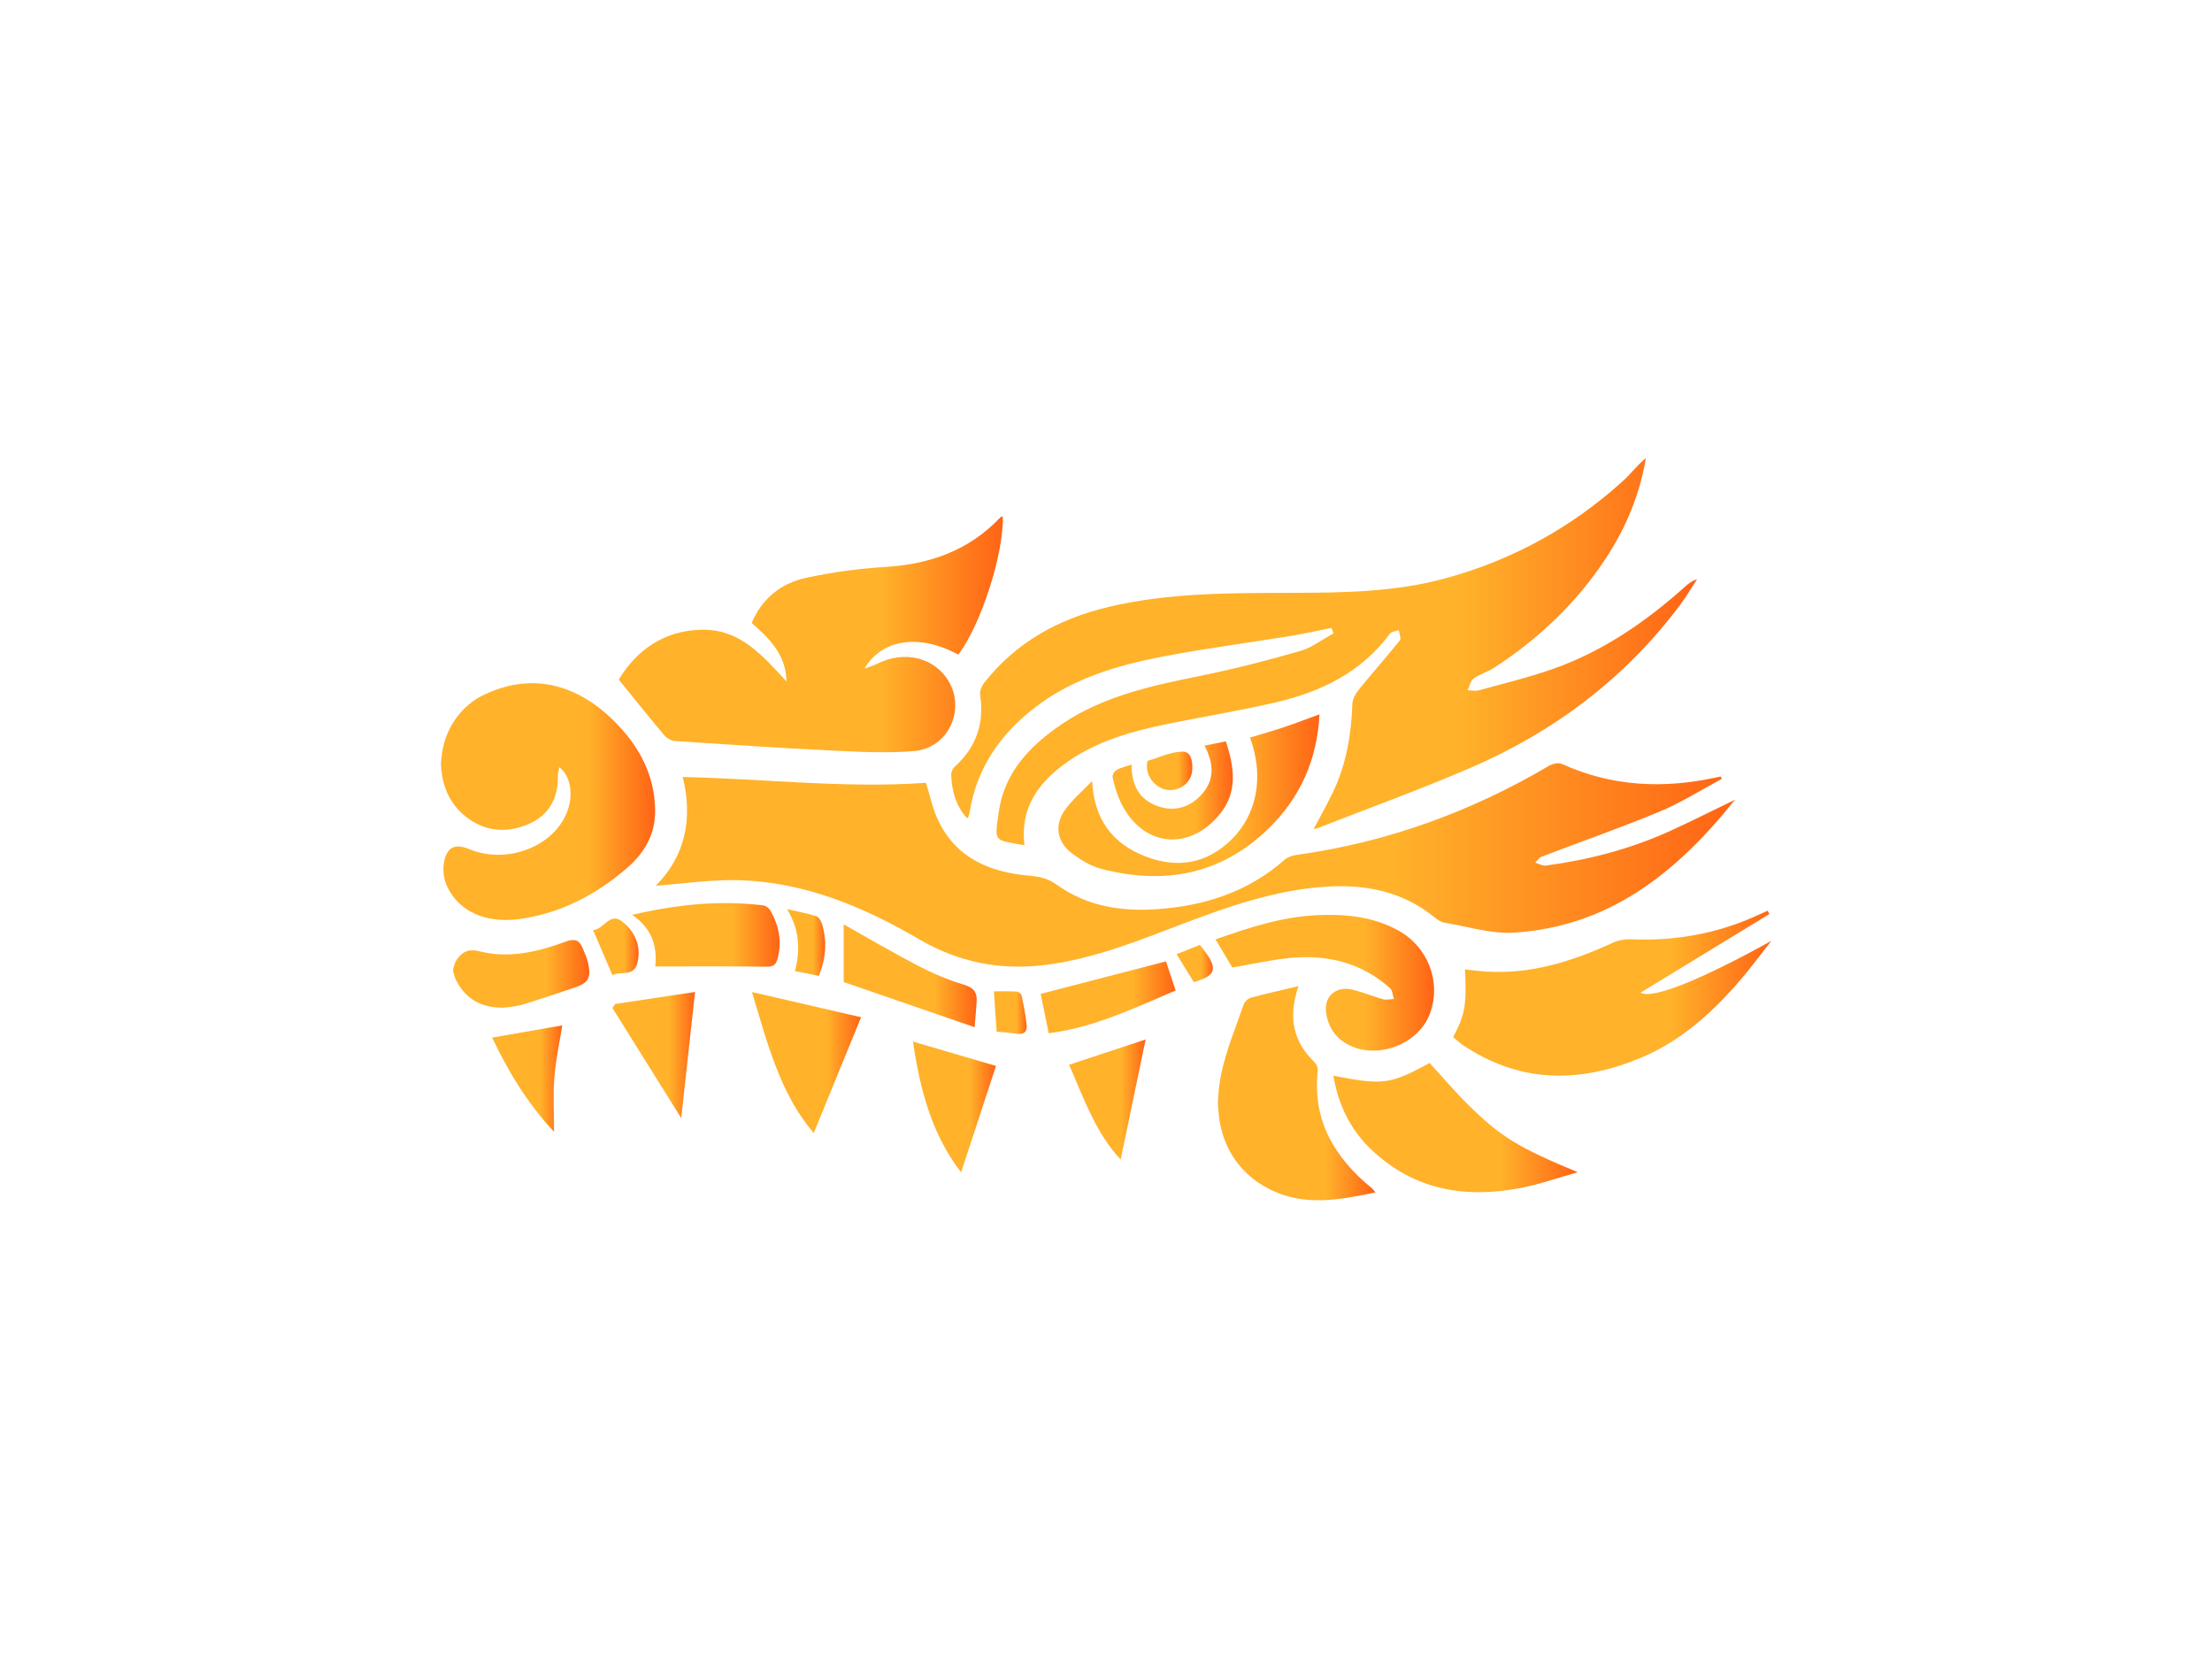 <?xml version="1.0" encoding="iso-8859-1"?>
<!-- Generator: Adobe Illustrator 22.0.1, SVG Export Plug-In . SVG Version: 6.00 Build 0)  -->
<svg version="1.1" id="Capa_1" xmlns="http://www.w3.org/2000/svg" xmlns:xlink="http://www.w3.org/1999/xlink" x="0px" y="0px"
	 viewBox="0 0 1024 768" style="enable-background:new 0 0 1024 768;" xml:space="preserve">
<g>
	<linearGradient id="SVGID_1_" gradientUnits="userSpaceOnUse" x1="440.344" y1="301.693" x2="785.61" y2="301.693">
		<stop  offset="0" style="stop-color:#944A00"/>
		<stop  offset="0" style="stop-color:#A05605"/>
		<stop  offset="0" style="stop-color:#C27712"/>
		<stop  offset="0" style="stop-color:#DD911D"/>
		<stop  offset="0" style="stop-color:#F0A324"/>
		<stop  offset="0" style="stop-color:#FBAE29"/>
		<stop  offset="0" style="stop-color:#FFB22A"/>
		<stop  offset="0.685" style="stop-color:#FFB22A"/>
		<stop  offset="1" style="stop-color:#FF6315"/>
	</linearGradient>
	<path style="fill:url(#SVGID_1_);" d="M474.246,391.29c-14.429-2.64-13.878-1.184-11.878-15.425
		c2.56-18.223,14.365-30.601,29.034-40.539c19.694-13.342,42.348-17.998,65.125-22.628c15.282-3.106,30.429-7.027,45.415-11.351
		c5.466-1.577,10.292-5.373,15.409-8.157c-0.322-0.837-0.644-1.675-0.966-2.512c-6.28,1.248-12.529,2.68-18.844,3.709
		c-19.701,3.21-39.525,5.762-59.118,9.521c-21.171,4.062-41.768,10.119-59.292,23.598c-16.149,12.421-27.032,28.126-30.28,48.591
		c-0.116,0.729-0.372,1.439-0.598,2.146c-0.043,0.133-0.25,0.214-0.598,0.492c-5.168-5.752-7.084-12.684-7.309-20.166
		c-0.038-1.25,0.789-2.882,1.748-3.752c9.876-8.961,13.633-19.936,11.647-33.103c-0.258-1.712,0.628-4.018,1.748-5.453
		c14.907-19.098,34.887-29.934,58.142-35.393c27.605-6.48,55.709-6.333,83.796-6.414c24.138-0.07,48.192-0.285,71.797-6.757
		c31.139-8.537,58.549-23.604,82.354-45.282c3.573-3.254,6.463-7.257,10.351-10.319c-2.88,17.097-9.331,32.416-18.579,46.463
		c-13.554,20.589-31.115,37.22-51.751,50.609c-2.978,1.932-6.591,2.923-9.446,4.99c-1.447,1.047-1.857,3.526-2.736,5.357
		c1.7,0.045,3.514,0.501,5.083,0.069c11.592-3.193,23.338-5.993,34.653-9.997c23.047-8.157,42.833-21.816,60.948-38.023
		c1.516-1.357,3.041-2.704,5.511-3.366c-2.597,3.949-4.995,8.048-7.823,11.825c-25.569,34.153-58.583,58.923-97.541,75.648
		c-23.158,9.942-46.892,18.541-70.372,27.731c-0.485,0.19-1.032,0.222-1.732,0.365c3.045-5.78,6.147-11.27,8.879-16.938
		c6.249-12.96,8.527-26.797,9.037-41.077c0.084-2.368,1.744-4.979,3.335-6.942c6.124-7.555,12.607-14.819,18.683-22.41
		c0.695-0.868-0.326-3.11-0.552-4.715c-1.403,0.547-3.37,0.677-4.126,1.702c-13.042,17.672-31.472,26.678-52.047,31.572
		c-17.207,4.093-34.735,6.821-52.066,10.418c-16.865,3.5-33.258,8.288-47.327,18.915C479.779,363.49,472.253,374.882,474.246,391.29
		z"/>
	<linearGradient id="SVGID_2_" gradientUnits="userSpaceOnUse" x1="303.57" y1="400.418" x2="803.162" y2="400.418">
		<stop  offset="0" style="stop-color:#944A00"/>
		<stop  offset="0" style="stop-color:#A05605"/>
		<stop  offset="0" style="stop-color:#C27712"/>
		<stop  offset="0" style="stop-color:#DD911D"/>
		<stop  offset="0" style="stop-color:#F0A324"/>
		<stop  offset="0" style="stop-color:#FBAE29"/>
		<stop  offset="0" style="stop-color:#FFB22A"/>
		<stop  offset="0.685" style="stop-color:#FFB22A"/>
		<stop  offset="1" style="stop-color:#FF6315"/>
	</linearGradient>
	<path style="fill:url(#SVGID_2_);" d="M797.074,360.544c-9.523,5.096-18.717,10.983-28.642,15.114
		c-18.045,7.511-36.535,13.952-54.799,20.946c-1.162,0.445-1.975,1.802-2.95,2.735c1.618,0.487,3.315,1.573,4.841,1.37
		c19.516-2.597,38.457-7.459,56.458-15.512c10.031-4.488,19.83-9.496,31.18-14.967c-27.153,34.075-58.423,58.708-102.239,61.518
		c-10.573,0.678-21.43-2.835-32.128-4.594c-1.579-0.26-3.189-1.252-4.463-2.297c-14.89-12.218-32.29-15.629-50.911-14.37
		c-22.832,1.543-44.178,8.928-65.362,16.974c-20.928,7.949-41.653,16.44-64.207,19.244c-20.839,2.591-40.11-1.244-58.129-11.77
		c-25.846-15.099-53.033-26.532-83.365-27.459c-13.042-0.399-26.158,1.64-38.787,2.539c13.411-13.383,17.379-30.636,12.476-50.32
		c37.929,0.812,75.231,5.357,112.601,2.689c1.776,5.573,3.026,11.914,5.737,17.554c8.43,17.539,24.081,23.897,42.228,25.46
		c4.775,0.411,8.714,1.341,12.79,4.273c13.619,9.798,29.426,12.326,45.73,11.244c22.113-1.467,42.514-7.856,59.529-22.914
		c1.419-1.256,3.633-1.96,5.574-2.23c41.791-5.825,80.635-19.908,116.927-41.311c1.619-0.955,4.38-1.497,5.951-0.784
		c23.078,10.485,46.906,11.551,71.326,6.232c0.706-0.154,1.413-0.3,2.119-0.449C796.731,359.821,796.902,360.182,797.074,360.544z"
		/>
	<linearGradient id="SVGID_3_" gradientUnits="userSpaceOnUse" x1="286.436" y1="293.673" x2="464.246" y2="293.673">
		<stop  offset="0" style="stop-color:#944A00"/>
		<stop  offset="0" style="stop-color:#A05605"/>
		<stop  offset="0" style="stop-color:#C27712"/>
		<stop  offset="0" style="stop-color:#DD911D"/>
		<stop  offset="0" style="stop-color:#F0A324"/>
		<stop  offset="0" style="stop-color:#FBAE29"/>
		<stop  offset="0" style="stop-color:#FFB22A"/>
		<stop  offset="0.685" style="stop-color:#FFB22A"/>
		<stop  offset="1" style="stop-color:#FF6315"/>
	</linearGradient>
	<path style="fill:url(#SVGID_3_);" d="M286.436,314.611c8.426-13.885,21.131-22.816,38.626-23.092
		c17.735-0.281,28.152,12.228,39.034,23.956c-0.163-12.105-7.632-19.711-16.116-27.094c4.814-11.439,13.698-18.439,25.378-20.934
		c11.921-2.547,24.139-4.239,36.307-4.969c20.81-1.249,39.02-7.671,53.55-23.087c0.205-0.218,0.669-0.191,1.018-0.28
		c0.41,17.412-10.001,49.784-20.561,63.951c-17.575-9.592-35.151-7.603-43.482,6.436c1.894-0.693,3.885-1.195,5.665-2.109
		c12.815-6.58,27.148-3.007,33.567,8.447c7.479,13.346-0.778,30.55-16.253,31.849c-12.511,1.05-25.219,0.386-37.805-0.222
		c-24.279-1.173-48.536-2.797-72.791-4.41c-1.744-0.116-3.868-1.268-5.009-2.619C300.555,332.134,293.777,323.638,286.436,314.611z"
		/>
	<linearGradient id="SVGID_4_" gradientUnits="userSpaceOnUse" x1="204.274" y1="371.091" x2="303.289" y2="371.091">
		<stop  offset="0" style="stop-color:#944A00"/>
		<stop  offset="0" style="stop-color:#A05605"/>
		<stop  offset="0" style="stop-color:#C27712"/>
		<stop  offset="0" style="stop-color:#DD911D"/>
		<stop  offset="0" style="stop-color:#F0A324"/>
		<stop  offset="0" style="stop-color:#FBAE29"/>
		<stop  offset="0" style="stop-color:#FFB22A"/>
		<stop  offset="0.685" style="stop-color:#FFB22A"/>
		<stop  offset="1" style="stop-color:#FF6315"/>
	</linearGradient>
	<path style="fill:url(#SVGID_4_);" d="M258.955,355.186c-0.335,1.754-0.718,2.781-0.696,3.799
		c0.227,10.486-4.113,18.536-13.765,22.593c-10.226,4.299-20.479,3.346-29.285-3.86c-18.077-14.791-12.817-45.858,8.982-56.152
		c25.433-12.009,47.768-2.333,64.474,16.941c8.822,10.178,14.214,21.96,14.609,35.881c0.331,11.643-4.864,20.423-13.129,27.543
		c-14.231,12.26-30.422,20.757-49.276,23.466c-15.7,2.256-28.452-3.236-33.985-15.275c-1.467-3.192-1.976-7.405-1.344-10.859
		c1.324-7.228,5.101-8.892,11.627-6.191c18.821,7.789,42.087-2.463,46.352-20.425C265.138,365.832,263.55,358.77,258.955,355.186z"
		/>
	<linearGradient id="SVGID_5_" gradientUnits="userSpaceOnUse" x1="672.721" y1="459.775" x2="820" y2="459.775">
		<stop  offset="0" style="stop-color:#944A00"/>
		<stop  offset="0" style="stop-color:#A05605"/>
		<stop  offset="0" style="stop-color:#C27712"/>
		<stop  offset="0" style="stop-color:#DD911D"/>
		<stop  offset="0" style="stop-color:#F0A324"/>
		<stop  offset="0" style="stop-color:#FBAE29"/>
		<stop  offset="0" style="stop-color:#FFB22A"/>
		<stop  offset="0.685" style="stop-color:#FFB22A"/>
		<stop  offset="1" style="stop-color:#FF6315"/>
	</linearGradient>
	<path style="fill:url(#SVGID_5_);" d="M672.721,480.11c5.487-10.332,6.28-14.882,5.469-31.339c3.334,0.345,6.608,0.799,9.898,1.004
		c20.738,1.291,39.796-4.741,58.333-13.26c2.585-1.188,5.73-1.802,8.573-1.681c19.725,0.845,38.659-2.387,56.77-10.298
		c2.183-0.954,4.347-1.952,6.519-2.93c0.28,0.503,0.561,1.006,0.841,1.51c-19.888,12.145-39.777,24.289-59.645,36.421
		c5.389,3.237,28.515-6.233,60.521-23.968c-4.76,6.037-9.316,12.249-14.318,18.078c-13.008,15.156-27.702,28.424-46.361,36.164
		c-27.284,11.319-54.226,11.76-80.034-4.667c-0.792-0.504-1.613-0.974-2.349-1.55C675.608,482.555,674.332,481.448,672.721,480.11z"
		/>
	<linearGradient id="SVGID_6_" gradientUnits="userSpaceOnUse" x1="563.93" y1="506.073" x2="636.722" y2="506.073">
		<stop  offset="0" style="stop-color:#944A00"/>
		<stop  offset="0" style="stop-color:#A05605"/>
		<stop  offset="0" style="stop-color:#C27712"/>
		<stop  offset="0" style="stop-color:#DD911D"/>
		<stop  offset="0" style="stop-color:#F0A324"/>
		<stop  offset="0" style="stop-color:#FBAE29"/>
		<stop  offset="0" style="stop-color:#FFB22A"/>
		<stop  offset="0.685" style="stop-color:#FFB22A"/>
		<stop  offset="1" style="stop-color:#FF6315"/>
	</linearGradient>
	<path style="fill:url(#SVGID_6_);" d="M601.094,456.513c-4.892,14.363-2.496,25.587,7.348,35.125
		c0.926,0.897,1.725,2.599,1.59,3.818c-2.59,23.387,7.892,40.673,25.287,54.804c0.406,0.33,0.677,0.827,1.402,1.737
		c-16.438,3.489-32.577,6.482-48.168-1.066c-19.484-9.432-28.252-29.309-23.235-53.648c2.26-10.962,6.695-21.487,10.357-32.136
		c0.466-1.356,2.057-2.899,3.424-3.274C585.942,459.991,592.884,458.471,601.094,456.513z"/>
	<linearGradient id="SVGID_7_" gradientUnits="userSpaceOnUse" x1="617.282" y1="521.99" x2="730.389" y2="521.99">
		<stop  offset="0" style="stop-color:#944A00"/>
		<stop  offset="0" style="stop-color:#A05605"/>
		<stop  offset="0" style="stop-color:#C27712"/>
		<stop  offset="0" style="stop-color:#DD911D"/>
		<stop  offset="0" style="stop-color:#F0A324"/>
		<stop  offset="0" style="stop-color:#FBAE29"/>
		<stop  offset="0" style="stop-color:#FFB22A"/>
		<stop  offset="0.685" style="stop-color:#FFB22A"/>
		<stop  offset="1" style="stop-color:#FF6315"/>
	</linearGradient>
	<path style="fill:url(#SVGID_7_);" d="M617.282,497.979c22.985,4.475,26.198,4.07,44.542-5.896
		c5.83,6.354,11.596,13.194,17.943,19.444c15.128,14.899,23.088,19.658,50.622,31.132c-9.711,2.73-17.821,5.625-26.179,7.245
		c-25.966,5.032-49.823,1.076-69.664-17.981C625.374,523.113,619.471,511.573,617.282,497.979z"/>
	<linearGradient id="SVGID_8_" gradientUnits="userSpaceOnUse" x1="562.715" y1="454.945" x2="663.882" y2="454.945">
		<stop  offset="0" style="stop-color:#944A00"/>
		<stop  offset="0" style="stop-color:#A05605"/>
		<stop  offset="0" style="stop-color:#C27712"/>
		<stop  offset="0" style="stop-color:#DD911D"/>
		<stop  offset="0" style="stop-color:#F0A324"/>
		<stop  offset="0" style="stop-color:#FBAE29"/>
		<stop  offset="0" style="stop-color:#FFB22A"/>
		<stop  offset="0.685" style="stop-color:#FFB22A"/>
		<stop  offset="1" style="stop-color:#FF6315"/>
	</linearGradient>
	<path style="fill:url(#SVGID_8_);" d="M570.456,447.893c-2.469-4.156-4.941-8.317-7.741-13.03
		c15.219-5.344,30.638-10.488,47.173-11.214c12.972-0.569,25.586,0.64,37.281,7.025c13.746,7.504,20.095,23.568,14.922,38.168
		c-6.194,17.481-31.718,23.676-43.737,10.28c-2.639-2.942-4.381-7.646-4.557-11.627c-0.305-6.888,5.193-10.922,11.936-9.417
		c4.935,1.101,9.648,3.164,14.539,4.516c1.545,0.427,3.343-0.059,5.025-0.127c-0.597-1.718-0.683-4.008-1.869-5.065
		c-13.37-11.918-29.37-15.674-46.753-13.879C587.929,444.425,579.293,446.385,570.456,447.893z"/>
	<linearGradient id="SVGID_9_" gradientUnits="userSpaceOnUse" x1="489.972" y1="368.13" x2="610.816" y2="368.13">
		<stop  offset="0" style="stop-color:#944A00"/>
		<stop  offset="0" style="stop-color:#A05605"/>
		<stop  offset="0" style="stop-color:#C27712"/>
		<stop  offset="0" style="stop-color:#DD911D"/>
		<stop  offset="0" style="stop-color:#F0A324"/>
		<stop  offset="0" style="stop-color:#FBAE29"/>
		<stop  offset="0" style="stop-color:#FFB22A"/>
		<stop  offset="0.685" style="stop-color:#FFB22A"/>
		<stop  offset="1" style="stop-color:#FF6315"/>
	</linearGradient>
	<path style="fill:url(#SVGID_9_);" d="M505.581,361.544c0.887,17.812,9.424,28.886,24.38,34.8
		c14.709,5.815,28.542,3.718,40.167-7.732c11.894-11.714,15.122-29.408,8.529-47.161c5.312-1.618,10.644-3.121,15.892-4.875
		c5.309-1.775,10.535-3.798,16.266-5.883c-1.042,21.026-8.911,38.634-23.679,52.966c-22.057,21.407-48.426,26.095-77.415,18.528
		c-4.763-1.243-9.352-4.074-13.367-7.052c-6.925-5.137-8.413-12.959-3.487-19.964C496.407,370.137,501.295,366.052,505.581,361.544z
		"/>
	<linearGradient id="SVGID_10_" gradientUnits="userSpaceOnUse" x1="348.107" y1="491.876" x2="398.625" y2="491.876">
		<stop  offset="0" style="stop-color:#944A00"/>
		<stop  offset="0" style="stop-color:#A05605"/>
		<stop  offset="0" style="stop-color:#C27712"/>
		<stop  offset="0" style="stop-color:#DD911D"/>
		<stop  offset="0" style="stop-color:#F0A324"/>
		<stop  offset="0" style="stop-color:#FBAE29"/>
		<stop  offset="0" style="stop-color:#FFB22A"/>
		<stop  offset="0.685" style="stop-color:#FFB22A"/>
		<stop  offset="1" style="stop-color:#FF6315"/>
	</linearGradient>
	<path style="fill:url(#SVGID_10_);" d="M398.626,470.91c-7.712,18.851-14.854,36.307-21.932,53.606
		c-15.358-17.903-21.348-41.147-28.586-65.28C365.19,463.183,382.273,467.131,398.626,470.91z"/>
	<linearGradient id="SVGID_11_" gradientUnits="userSpaceOnUse" x1="292.647" y1="432.797" x2="360.935" y2="432.797">
		<stop  offset="0" style="stop-color:#944A00"/>
		<stop  offset="0" style="stop-color:#A05605"/>
		<stop  offset="0" style="stop-color:#C27712"/>
		<stop  offset="0" style="stop-color:#DD911D"/>
		<stop  offset="0" style="stop-color:#F0A324"/>
		<stop  offset="0" style="stop-color:#FBAE29"/>
		<stop  offset="0" style="stop-color:#FFB22A"/>
		<stop  offset="0.685" style="stop-color:#FFB22A"/>
		<stop  offset="1" style="stop-color:#FF6315"/>
	</linearGradient>
	<path style="fill:url(#SVGID_11_);" d="M303.348,447.402c1.03-10.004-1.926-17.869-10.701-23.901
		c20.731-4.817,40.567-6.848,60.724-4.364c1.221,0.151,2.713,1.358,3.345,2.485c3.91,6.97,5.381,14.347,3.22,22.261
		c-0.75,2.747-1.981,3.682-5.108,3.636C337.965,447.27,321.096,447.402,303.348,447.402z"/>
	<linearGradient id="SVGID_12_" gradientUnits="userSpaceOnUse" x1="209.96" y1="450.821" x2="272.805" y2="450.821">
		<stop  offset="0" style="stop-color:#944A00"/>
		<stop  offset="0" style="stop-color:#A05605"/>
		<stop  offset="0" style="stop-color:#C27712"/>
		<stop  offset="0" style="stop-color:#DD911D"/>
		<stop  offset="0" style="stop-color:#F0A324"/>
		<stop  offset="0" style="stop-color:#FBAE29"/>
		<stop  offset="0" style="stop-color:#FFB22A"/>
		<stop  offset="0.685" style="stop-color:#FFB22A"/>
		<stop  offset="1" style="stop-color:#FF6315"/>
	</linearGradient>
	<path style="fill:url(#SVGID_12_);" d="M233.079,466.49c-10.62,0.062-17.086-4.106-21.423-11.743
		c-2.093-3.685-2.51-7.457,0.242-11.1c2.645-3.5,5.625-4.393,10.214-3.238c13.68,3.444,26.927,0.192,39.733-4.501
		c4.237-1.553,6.336-0.79,7.881,3.002c0.917,2.252,2.011,4.486,2.525,6.838c1.544,7.067,0.034,9.425-6.721,11.6
		c-7.854,2.529-15.626,5.329-23.533,7.678C238.613,466.032,234.979,466.195,233.079,466.49z"/>
	<linearGradient id="SVGID_13_" gradientUnits="userSpaceOnUse" x1="390.678" y1="451.759" x2="452.147" y2="451.759">
		<stop  offset="0" style="stop-color:#944A00"/>
		<stop  offset="0" style="stop-color:#A05605"/>
		<stop  offset="0" style="stop-color:#C27712"/>
		<stop  offset="0" style="stop-color:#DD911D"/>
		<stop  offset="0" style="stop-color:#F0A324"/>
		<stop  offset="0" style="stop-color:#FBAE29"/>
		<stop  offset="0" style="stop-color:#FFB22A"/>
		<stop  offset="0.685" style="stop-color:#FFB22A"/>
		<stop  offset="1" style="stop-color:#FF6315"/>
	</linearGradient>
	<path style="fill:url(#SVGID_13_);" d="M390.678,427.983c11.479,6.433,22.623,13.024,34.097,18.979
		c6.803,3.531,13.951,6.649,21.28,8.82c4.526,1.341,6.293,3.411,6.074,7.693c-0.187,3.655-0.566,7.299-0.949,12.06
		c-21.08-7.277-41.063-14.175-60.501-20.886C390.678,446.127,390.678,437.689,390.678,427.983z"/>
	<linearGradient id="SVGID_14_" gradientUnits="userSpaceOnUse" x1="422.649" y1="512.434" x2="461.078" y2="512.434">
		<stop  offset="0" style="stop-color:#944A00"/>
		<stop  offset="0" style="stop-color:#A05605"/>
		<stop  offset="0" style="stop-color:#C27712"/>
		<stop  offset="0" style="stop-color:#DD911D"/>
		<stop  offset="0" style="stop-color:#F0A324"/>
		<stop  offset="0" style="stop-color:#FBAE29"/>
		<stop  offset="0" style="stop-color:#FFB22A"/>
		<stop  offset="0.685" style="stop-color:#FFB22A"/>
		<stop  offset="1" style="stop-color:#FF6315"/>
	</linearGradient>
	<path style="fill:url(#SVGID_14_);" d="M444.919,542.694c-13.643-17.518-19.075-38.697-22.27-60.52
		c13.243,3.89,26.323,7.731,38.429,11.287C455.828,509.457,450.359,526.119,444.919,542.694z"/>
	<linearGradient id="SVGID_15_" gradientUnits="userSpaceOnUse" x1="283.497" y1="488.407" x2="321.76" y2="488.407">
		<stop  offset="0" style="stop-color:#944A00"/>
		<stop  offset="0" style="stop-color:#A05605"/>
		<stop  offset="0" style="stop-color:#C27712"/>
		<stop  offset="0" style="stop-color:#DD911D"/>
		<stop  offset="0" style="stop-color:#F0A324"/>
		<stop  offset="0" style="stop-color:#FBAE29"/>
		<stop  offset="0" style="stop-color:#FFB22A"/>
		<stop  offset="0.685" style="stop-color:#FFB22A"/>
		<stop  offset="1" style="stop-color:#FF6315"/>
	</linearGradient>
	<path style="fill:url(#SVGID_15_);" d="M284.852,464.761c12.54-1.889,25.08-3.778,36.908-5.56
		c-2.121,19.367-4.157,37.967-6.396,58.411c-10.991-17.591-21.429-34.299-31.868-51.007
		C283.949,465.99,284.401,465.376,284.852,464.761z"/>
	<linearGradient id="SVGID_16_" gradientUnits="userSpaceOnUse" x1="481.765" y1="461.673" x2="544.241" y2="461.673">
		<stop  offset="0" style="stop-color:#944A00"/>
		<stop  offset="0" style="stop-color:#A05605"/>
		<stop  offset="0" style="stop-color:#C27712"/>
		<stop  offset="0" style="stop-color:#DD911D"/>
		<stop  offset="0" style="stop-color:#F0A324"/>
		<stop  offset="0" style="stop-color:#FBAE29"/>
		<stop  offset="0" style="stop-color:#FFB22A"/>
		<stop  offset="0.685" style="stop-color:#FFB22A"/>
		<stop  offset="1" style="stop-color:#FF6315"/>
	</linearGradient>
	<path style="fill:url(#SVGID_16_);" d="M539.759,445.042c1.282,3.855,2.799,8.419,4.482,13.477
		c-19.464,8.318-38.227,17.265-58.761,19.784c-1.397-6.851-2.649-12.987-3.715-18.213
		C500.173,455.314,519.467,450.308,539.759,445.042z"/>
	<linearGradient id="SVGID_17_" gradientUnits="userSpaceOnUse" x1="515.168" y1="365.905" x2="570.718" y2="365.905">
		<stop  offset="0" style="stop-color:#944A00"/>
		<stop  offset="0" style="stop-color:#A05605"/>
		<stop  offset="0" style="stop-color:#C27712"/>
		<stop  offset="0" style="stop-color:#DD911D"/>
		<stop  offset="0" style="stop-color:#F0A324"/>
		<stop  offset="0" style="stop-color:#FBAE29"/>
		<stop  offset="0" style="stop-color:#FFB22A"/>
		<stop  offset="0.685" style="stop-color:#FFB22A"/>
		<stop  offset="1" style="stop-color:#FF6315"/>
	</linearGradient>
	<path style="fill:url(#SVGID_17_);" d="M567.471,343.191c4.009,12.038,5.48,23.37-2.561,33.415
		c-14.662,18.315-36.987,15.229-46.508-6.132c-0.611-1.37-1.172-2.774-1.616-4.206c-2.86-9.209-2.727-9.429,7.069-12.315
		c-0.135,9.173,3.355,16.285,12.354,19.335c7.421,2.515,14.224,0.61,19.638-5.062c6.466-6.774,6.296-14.445,1.746-23.038
		C561.029,344.493,564.032,343.886,567.471,343.191z"/>
	<linearGradient id="SVGID_18_" gradientUnits="userSpaceOnUse" x1="494.908" y1="508.979" x2="530.353" y2="508.979">
		<stop  offset="0" style="stop-color:#944A00"/>
		<stop  offset="0" style="stop-color:#A05605"/>
		<stop  offset="0" style="stop-color:#C27712"/>
		<stop  offset="0" style="stop-color:#DD911D"/>
		<stop  offset="0" style="stop-color:#F0A324"/>
		<stop  offset="0" style="stop-color:#FBAE29"/>
		<stop  offset="0" style="stop-color:#FFB22A"/>
		<stop  offset="0.685" style="stop-color:#FFB22A"/>
		<stop  offset="1" style="stop-color:#FF6315"/>
	</linearGradient>
	<path style="fill:url(#SVGID_18_);" d="M518.785,536.771c-11.639-12.37-17.178-28.652-23.877-43.867
		c12.268-4.055,24.314-8.037,35.446-11.717C526.581,499.312,522.67,518.102,518.785,536.771z"/>
	<linearGradient id="SVGID_19_" gradientUnits="userSpaceOnUse" x1="227.83" y1="499.32" x2="260.305" y2="499.32">
		<stop  offset="0" style="stop-color:#944A00"/>
		<stop  offset="0" style="stop-color:#A05605"/>
		<stop  offset="0" style="stop-color:#C27712"/>
		<stop  offset="0" style="stop-color:#DD911D"/>
		<stop  offset="0" style="stop-color:#F0A324"/>
		<stop  offset="0" style="stop-color:#FBAE29"/>
		<stop  offset="0" style="stop-color:#FFB22A"/>
		<stop  offset="0.685" style="stop-color:#FFB22A"/>
		<stop  offset="1" style="stop-color:#FF6315"/>
	</linearGradient>
	<path style="fill:url(#SVGID_19_);" d="M256.498,523.964c-12.416-13.192-21.411-28.347-28.668-43.632
		c11.051-1.925,22.003-3.833,32.475-5.658c-1.172,7.353-3.002,15.579-3.662,23.898C255.984,506.878,256.498,515.276,256.498,523.964
		z"/>
	<linearGradient id="SVGID_20_" gradientUnits="userSpaceOnUse" x1="274.551" y1="438.358" x2="295.64" y2="438.358">
		<stop  offset="0" style="stop-color:#944A00"/>
		<stop  offset="0" style="stop-color:#A05605"/>
		<stop  offset="0" style="stop-color:#C27712"/>
		<stop  offset="0" style="stop-color:#DD911D"/>
		<stop  offset="0" style="stop-color:#F0A324"/>
		<stop  offset="0" style="stop-color:#FBAE29"/>
		<stop  offset="0" style="stop-color:#FFB22A"/>
		<stop  offset="0.685" style="stop-color:#FFB22A"/>
		<stop  offset="1" style="stop-color:#FF6315"/>
	</linearGradient>
	<path style="fill:url(#SVGID_20_);" d="M274.551,430.54c4.557,0.029,7.721-8.316,13.24-4.109c5.812,4.43,9.128,10.94,7.383,18.962
		c-1.593,7.322-8.361,3.913-11.634,6.077C280.582,444.581,277.688,437.843,274.551,430.54z"/>
	<linearGradient id="SVGID_21_" gradientUnits="userSpaceOnUse" x1="364.368" y1="436.317" x2="382.017" y2="436.317">
		<stop  offset="0" style="stop-color:#944A00"/>
		<stop  offset="0" style="stop-color:#A05605"/>
		<stop  offset="0" style="stop-color:#C27712"/>
		<stop  offset="0" style="stop-color:#DD911D"/>
		<stop  offset="0" style="stop-color:#F0A324"/>
		<stop  offset="0" style="stop-color:#FBAE29"/>
		<stop  offset="0" style="stop-color:#FFB22A"/>
		<stop  offset="0.685" style="stop-color:#FFB22A"/>
		<stop  offset="1" style="stop-color:#FF6315"/>
	</linearGradient>
	<path style="fill:url(#SVGID_21_);" d="M379.058,451.766c-3.905-0.786-7.33-1.476-11.038-2.222
		c2.528-9.916,2.137-19.074-3.652-28.677c5.161,1.196,9.469,1.947,13.578,3.302c1.204,0.397,2.248,2.392,2.671,3.855
		C382.886,435.871,382.417,443.61,379.058,451.766z"/>
	<linearGradient id="SVGID_22_" gradientUnits="userSpaceOnUse" x1="530.929" y1="356.855" x2="551.971" y2="356.855">
		<stop  offset="0" style="stop-color:#944A00"/>
		<stop  offset="0" style="stop-color:#A05605"/>
		<stop  offset="0" style="stop-color:#C27712"/>
		<stop  offset="0" style="stop-color:#DD911D"/>
		<stop  offset="0" style="stop-color:#F0A324"/>
		<stop  offset="0" style="stop-color:#FBAE29"/>
		<stop  offset="0" style="stop-color:#FFB22A"/>
		<stop  offset="0.685" style="stop-color:#FFB22A"/>
		<stop  offset="1" style="stop-color:#FF6315"/>
	</linearGradient>
	<path style="fill:url(#SVGID_22_);" d="M541.814,365.757c-6.219,0.171-11.862-6.374-10.742-12.46
		c0.067-0.366,0.042-1.014,0.199-1.06c5.421-1.592,10.862-4.298,16.294-4.288c4.08,0.008,4.703,5.177,4.302,9.078
		C551.358,361.981,547.033,365.613,541.814,365.757z"/>
	<linearGradient id="SVGID_23_" gradientUnits="userSpaceOnUse" x1="460.114" y1="468.78" x2="475.305" y2="468.78">
		<stop  offset="0" style="stop-color:#944A00"/>
		<stop  offset="0" style="stop-color:#A05605"/>
		<stop  offset="0" style="stop-color:#C27712"/>
		<stop  offset="0" style="stop-color:#DD911D"/>
		<stop  offset="0" style="stop-color:#F0A324"/>
		<stop  offset="0" style="stop-color:#FBAE29"/>
		<stop  offset="0" style="stop-color:#FFB22A"/>
		<stop  offset="0.685" style="stop-color:#FFB22A"/>
		<stop  offset="1" style="stop-color:#FF6315"/>
	</linearGradient>
	<path style="fill:url(#SVGID_23_);" d="M461.382,477.571c-0.448-6.588-0.85-12.5-1.268-18.638c3.362,0,6.878-0.114,10.376,0.081
		c0.859,0.048,2.24,0.979,2.397,1.715c0.973,4.54,1.89,9.117,2.375,13.729c0.348,3.309-1.482,4.674-4.917,4.059
		C467.428,477.995,464.437,477.877,461.382,477.571z"/>
	<linearGradient id="SVGID_24_" gradientUnits="userSpaceOnUse" x1="544.674" y1="446.047" x2="561.487" y2="446.047">
		<stop  offset="0" style="stop-color:#944A00"/>
		<stop  offset="0" style="stop-color:#A05605"/>
		<stop  offset="0" style="stop-color:#C27712"/>
		<stop  offset="0" style="stop-color:#DD911D"/>
		<stop  offset="0" style="stop-color:#F0A324"/>
		<stop  offset="0" style="stop-color:#FBAE29"/>
		<stop  offset="0" style="stop-color:#FFB22A"/>
		<stop  offset="0.685" style="stop-color:#FFB22A"/>
		<stop  offset="1" style="stop-color:#FF6315"/>
	</linearGradient>
	<path style="fill:url(#SVGID_24_);" d="M544.674,441.735c3.706-1.477,7.297-2.909,10.784-4.299
		c8.728,10.666,8.134,14.074-2.794,17.223C550.142,450.58,547.606,446.477,544.674,441.735z"/>
</g>
</svg>
